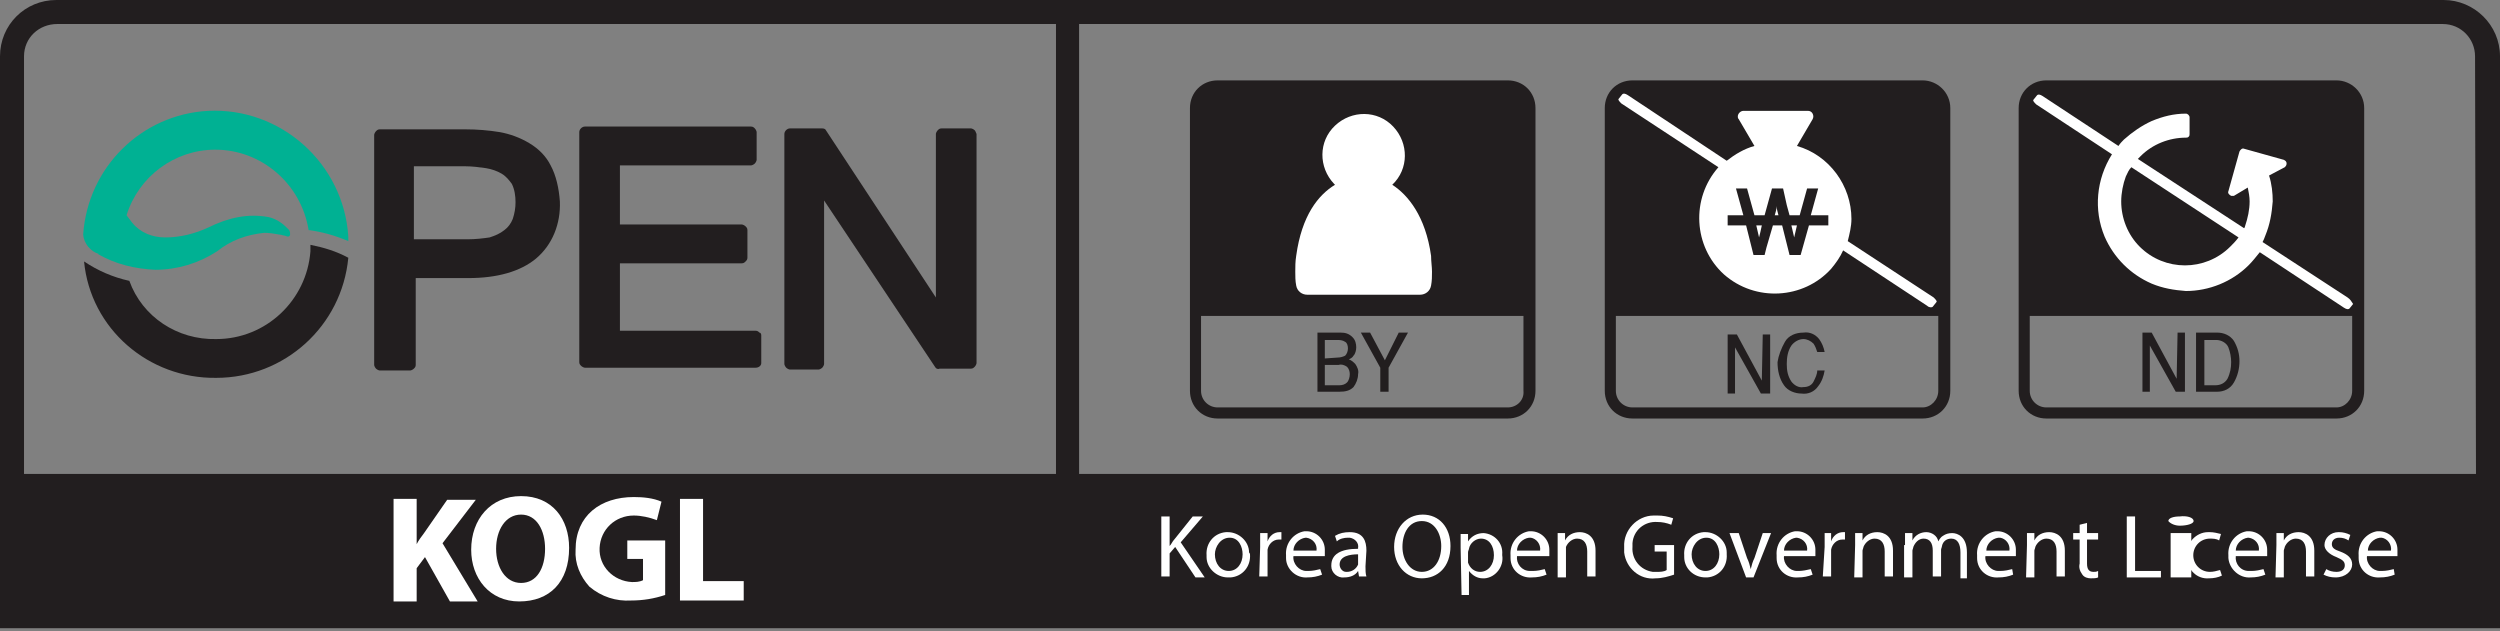 <?xml version="1.0" encoding="UTF-8"?>
<svg width="99px" height="25px" viewBox="0 0 99 25" version="1.1" xmlns="http://www.w3.org/2000/svg" xmlns:xlink="http://www.w3.org/1999/xlink">
    <rect x="0" y="0" width="99" height="25" fill="#808080" stroke="none"/>
    <title>Group</title>
    <g id="Page-1" stroke="none" stroke-width="1" fill="none" fill-rule="evenodd">
        <g id="open-bi" transform="translate(-555, -477)" fill-rule="nonzero">
            <g id="Group" transform="translate(555, 477)">
                <path d="M96.768,2.07963728e-14 L2.232,2.07963728e-14 C0.988,2.07963728e-14 -2.07963728e-14,0.988 -2.07963728e-14,2.232 L-2.07963728e-14,24.878 L99,24.878 L99,2.232 C99,0.988 97.976,2.07963728e-14 96.768,2.07963728e-14 Z M0.951,2.232 C0.951,1.5 1.537,0.951 2.268,0.951 L41.817,0.951 L41.817,18.768 L0.951,18.768 L0.951,2.232 Z M98.049,18.768 L42.732,18.768 L42.732,0.951 L96.732,0.951 C97.463,0.951 98.012,1.537 98.012,2.232 L98.049,18.768 Z" id="Shape" fill="#221E1F"></path>
                <path d="M56.598,9.951 L56.598,9.951 C56.378,8.378 55.683,7.537 55.061,7.134 C55.72,6.512 55.72,5.488 55.098,4.829 C54.476,4.171 53.451,4.171 52.793,4.793 C52.134,5.415 52.134,6.439 52.756,7.098 C52.756,7.098 52.793,7.134 52.793,7.134 C52.134,7.537 51.476,8.341 51.256,9.951 C51.22,10.171 51.22,10.39 51.22,10.573 C51.22,10.756 51.22,10.939 51.256,11.122 C51.293,11.341 51.476,11.488 51.695,11.488 L56.159,11.488 C56.378,11.488 56.561,11.341 56.598,11.122 C56.634,10.939 56.634,10.756 56.634,10.573 C56.671,10.39 56.634,10.171 56.598,9.951 Z" id="Path" fill="#FFFFFF"></path>
                <path d="M59.707,3.183 L48.22,3.183 C47.598,3.183 47.122,3.659 47.122,4.28 L47.122,15.476 C47.122,16.098 47.598,16.573 48.22,16.573 L59.707,16.573 C60.329,16.573 60.805,16.098 60.805,15.476 L60.805,4.28 C60.805,3.659 60.329,3.183 59.707,3.183 Z M59.707,16.134 L48.22,16.134 C47.854,16.134 47.561,15.841 47.561,15.476 L47.561,15.476 L47.561,12.512 L60.329,12.512 L60.329,15.476 C60.366,15.841 60.073,16.134 59.707,16.134 Z" id="Shape" fill="#221E1F"></path>
                <path d="M56.671,10.134 L56.671,10.134 C56.451,8.561 55.756,7.72 55.134,7.317 C55.793,6.695 55.793,5.671 55.171,5.012 C54.549,4.354 53.524,4.354 52.866,4.976 C52.207,5.598 52.207,6.622 52.829,7.28 C52.829,7.28 52.866,7.317 52.866,7.317 C52.207,7.72 51.549,8.524 51.329,10.134 C51.293,10.354 51.293,10.573 51.293,10.756 C51.293,10.939 51.293,11.122 51.329,11.305 C51.366,11.524 51.549,11.671 51.768,11.671 L56.232,11.671 C56.451,11.671 56.634,11.524 56.671,11.305 C56.707,11.122 56.707,10.939 56.707,10.756 C56.707,10.573 56.671,10.354 56.671,10.134 Z" id="Path" fill="#FFFFFF"></path>
                <path d="M53.085,13.171 C53.268,13.171 53.415,13.207 53.561,13.354 C53.671,13.463 53.707,13.61 53.707,13.756 C53.707,13.866 53.671,14.012 53.598,14.085 C53.561,14.159 53.488,14.195 53.415,14.232 C53.524,14.268 53.598,14.341 53.671,14.415 C53.744,14.524 53.817,14.671 53.78,14.817 C53.78,15 53.707,15.183 53.598,15.329 C53.451,15.476 53.268,15.512 53.049,15.512 L52.171,15.512 L52.171,13.171 L53.085,13.171 Z M52.976,14.159 C53.085,14.159 53.195,14.122 53.268,14.085 C53.341,14.012 53.378,13.902 53.378,13.793 C53.378,13.683 53.341,13.573 53.268,13.537 C53.159,13.463 53.049,13.463 52.939,13.463 L52.463,13.463 L52.463,14.195 L52.976,14.159 Z M53.049,15.256 C53.159,15.256 53.268,15.22 53.341,15.146 C53.415,15.073 53.451,14.927 53.451,14.817 C53.451,14.707 53.415,14.598 53.341,14.524 C53.232,14.451 53.122,14.415 53.012,14.451 L52.463,14.451 L52.463,15.256 L53.049,15.256 L53.049,15.256 Z" id="Shape" fill="#221E1F"></path>
                <polygon id="Path" fill="#221E1F" points="54.256 13.171 54.841 14.268 55.39 13.171 55.756 13.171 54.988 14.561 54.988 15.512 54.659 15.512 54.659 14.561 53.89 13.171"></polygon>
                <polygon id="Path" fill="#221E1F" points="86.232 13.171 86.524 13.171 86.524 15.512 86.159 15.512 85.134 13.683 85.134 15.512 84.841 15.512 84.841 13.171 85.207 13.171 86.195 15"></polygon>
                <path d="M87.805,13.171 C88.061,13.171 88.317,13.28 88.463,13.5 C88.61,13.756 88.683,14.012 88.683,14.305 C88.683,14.598 88.61,14.89 88.463,15.146 C88.317,15.402 88.061,15.512 87.805,15.512 L86.963,15.512 L86.963,13.171 L87.805,13.171 Z M87.732,15.256 C87.915,15.256 88.098,15.183 88.207,15 C88.317,14.78 88.354,14.561 88.354,14.341 C88.354,14.159 88.317,13.939 88.244,13.756 C88.171,13.573 87.951,13.463 87.768,13.463 L87.293,13.463 L87.293,15.256 L87.732,15.256 Z" id="Shape" fill="#221E1F"></path>
                <path d="M92.524,3.183 L81.037,3.183 C80.415,3.183 79.939,3.659 79.939,4.28 L79.939,15.476 C79.939,16.098 80.415,16.573 81.037,16.573 L92.524,16.573 C93.146,16.573 93.622,16.098 93.622,15.476 L93.622,4.28 C93.622,3.659 93.11,3.183 92.524,3.183 C92.524,3.183 92.524,3.183 92.524,3.183 Z M92.524,16.134 L81.037,16.134 C80.671,16.134 80.378,15.841 80.378,15.476 L80.378,12.512 L93.146,12.512 L93.146,15.476 C93.146,15.841 92.854,16.134 92.524,16.134 L92.524,16.134 Z" id="Shape" fill="#221E1F"></path>
                <path d="M92.963,11.78 L89.598,9.585 C89.634,9.512 89.671,9.439 89.707,9.329 C89.89,8.89 89.963,8.451 90,7.976 L90,7.976 C90,7.646 89.963,7.28 89.854,6.951 L90.476,6.622 C90.512,6.585 90.549,6.549 90.549,6.476 C90.549,6.402 90.512,6.366 90.439,6.329 L88.866,5.89 C88.793,5.854 88.72,5.927 88.683,6 C88.683,6 88.683,6 88.683,6 L88.244,7.573 C88.207,7.646 88.28,7.72 88.354,7.756 C88.39,7.756 88.427,7.756 88.463,7.756 L89.012,7.427 C89.049,7.61 89.085,7.793 89.085,7.976 C89.085,8.305 89.012,8.634 88.902,8.963 C88.902,9 88.866,9.037 88.866,9.037 L84.659,6.293 L84.768,6.183 C85.244,5.707 85.902,5.451 86.561,5.451 C86.598,5.451 86.634,5.451 86.671,5.415 C86.707,5.378 86.707,5.341 86.707,5.305 L86.707,4.646 C86.707,4.573 86.634,4.5 86.561,4.5 C86.085,4.5 85.646,4.61 85.207,4.793 C84.805,4.976 84.439,5.232 84.11,5.524 C84.037,5.598 83.963,5.671 83.89,5.78 L80.89,3.805 C80.78,3.732 80.707,3.732 80.671,3.768 L80.524,3.951 C80.488,3.988 80.561,4.061 80.634,4.134 L83.634,6.11 C83.012,7.098 82.902,8.305 83.341,9.366 C83.707,10.207 84.366,10.866 85.207,11.232 C85.646,11.415 86.085,11.488 86.561,11.524 L86.561,11.524 C87.476,11.524 88.39,11.159 89.049,10.5 C89.195,10.354 89.341,10.171 89.488,9.988 L92.817,12.183 C92.927,12.256 93,12.256 93.037,12.22 L93.183,12.037 C93.11,11.927 93.073,11.854 92.963,11.78 Z M88.317,9.768 C87.329,10.756 85.72,10.756 84.732,9.768 C84.732,9.768 84.732,9.768 84.732,9.768 C84.256,9.293 84,8.634 84,7.976 C84,7.646 84.073,7.28 84.183,6.988 C84.256,6.841 84.293,6.732 84.402,6.622 L88.646,9.402 C88.537,9.549 88.427,9.659 88.317,9.768 Z" id="Shape" fill="#FFFFFF"></path>
                <path d="M21.805,6.549 C21.622,6.183 21.329,5.89 20.963,5.671 C20.598,5.451 20.195,5.305 19.793,5.232 C19.354,5.159 18.878,5.122 18.439,5.122 L15.037,5.122 C14.963,5.122 14.927,5.159 14.89,5.195 C14.854,5.232 14.817,5.305 14.817,5.341 L14.817,14.451 C14.817,14.488 14.854,14.561 14.89,14.598 C14.927,14.634 15,14.671 15.037,14.671 L16.244,14.671 C16.28,14.671 16.354,14.634 16.39,14.598 C16.427,14.561 16.463,14.524 16.463,14.451 L16.463,11.012 L18.549,11.012 C19.683,11.012 20.598,10.756 21.22,10.244 C21.878,9.695 22.207,8.854 22.171,7.976 C22.134,7.463 22.024,6.951 21.805,6.549 Z M18.512,9.476 L16.39,9.476 L16.39,6.585 L18.439,6.585 C18.695,6.585 18.988,6.622 19.244,6.659 C19.463,6.695 19.683,6.768 19.866,6.878 C20.049,6.988 20.159,7.134 20.268,7.28 C20.378,7.5 20.415,7.756 20.415,8.012 C20.415,8.232 20.378,8.451 20.305,8.671 C20.232,8.854 20.122,9 19.976,9.11 C19.793,9.256 19.61,9.329 19.39,9.402 C19.134,9.439 18.841,9.476 18.512,9.476 L18.512,9.476 Z" id="Shape" fill="#221E1F"></path>
                <path d="M30.073,13.171 C30.037,13.134 30,13.098 29.927,13.098 L24.549,13.098 L24.549,10.427 L29.378,10.427 C29.451,10.427 29.488,10.39 29.524,10.354 C29.561,10.317 29.598,10.28 29.598,10.207 L29.598,9.11 C29.598,9.037 29.561,9 29.524,8.963 C29.488,8.927 29.415,8.89 29.378,8.89 L24.549,8.89 L24.549,6.549 L29.744,6.549 C29.78,6.549 29.854,6.512 29.89,6.476 C29.927,6.439 29.963,6.366 29.963,6.329 L29.963,5.232 C29.963,5.195 29.927,5.122 29.89,5.085 C29.854,5.049 29.817,5.012 29.744,5.012 L23.159,5.012 C23.049,5.012 22.939,5.122 22.939,5.232 L22.939,14.341 C22.939,14.415 22.976,14.451 23.012,14.488 C23.049,14.524 23.122,14.561 23.159,14.561 L29.927,14.561 C30.037,14.561 30.146,14.488 30.146,14.378 C30.146,14.378 30.146,14.378 30.146,14.378 L30.146,13.28 C30.146,13.207 30.11,13.171 30.073,13.171 Z" id="Path" fill="#221E1F"></path>
                <path d="M38.598,5.159 C38.561,5.122 38.488,5.085 38.451,5.085 L37.28,5.085 C37.207,5.085 37.171,5.122 37.134,5.159 C37.098,5.195 37.061,5.268 37.061,5.305 L37.061,11.78 L32.707,5.159 C32.671,5.085 32.598,5.085 32.524,5.085 L31.28,5.085 C31.171,5.085 31.061,5.195 31.061,5.305 C31.061,5.305 31.061,5.305 31.061,5.305 L31.061,14.415 C31.061,14.451 31.098,14.524 31.134,14.561 C31.171,14.598 31.244,14.634 31.28,14.634 L32.415,14.634 C32.451,14.634 32.524,14.598 32.561,14.561 C32.598,14.524 32.634,14.451 32.634,14.415 L32.634,7.939 L37.024,14.524 C37.061,14.598 37.134,14.634 37.207,14.598 L38.451,14.598 C38.524,14.598 38.561,14.561 38.598,14.524 C38.634,14.488 38.671,14.415 38.671,14.378 L38.671,5.305 C38.634,5.232 38.634,5.195 38.598,5.159 Z" id="Path" fill="#221E1F"></path>
                <path d="M8.524,5.927 C10.354,5.927 11.927,7.28 12.22,9.11 C12.768,9.183 13.28,9.329 13.793,9.549 C13.793,9.439 13.793,9.366 13.793,9.366 L13.793,9.366 C13.61,6.476 11.122,4.244 8.232,4.39 C5.598,4.537 3.476,6.622 3.293,9.293 C3.329,9.659 3.585,9.951 3.915,10.061 L3.878,10.061 C4.573,10.463 5.341,10.646 6.146,10.683 C7.024,10.683 7.866,10.427 8.598,9.951 C9.146,9.512 9.768,9.293 10.463,9.22 C10.683,9.22 10.866,9.256 11.085,9.293 C11.159,9.293 11.195,9.329 11.268,9.329 C11.305,9.329 11.451,9.439 11.488,9.293 C11.488,9.22 11.488,9.183 11.451,9.11 C11.341,9 11.232,8.89 11.122,8.817 C10.976,8.707 10.793,8.634 10.646,8.598 C10.244,8.524 9.841,8.524 9.439,8.598 C9.037,8.671 8.634,8.817 8.268,9 C7.72,9.256 7.134,9.402 6.549,9.402 C6.037,9.402 5.561,9.22 5.232,8.817 C5.159,8.707 5.085,8.634 5.012,8.524 C5.488,6.988 6.915,5.927 8.524,5.927 Z" id="Path" fill="#00B193"></path>
                <path d="M12.293,9.695 C12.293,9.805 12.293,9.878 12.293,9.951 L12.293,9.951 C12.146,11.89 10.537,13.427 8.561,13.427 C7.024,13.463 5.634,12.549 5.122,11.122 C4.463,10.976 3.878,10.72 3.329,10.354 L3.329,10.354 C3.585,13.024 5.89,15 8.561,14.963 C11.268,14.963 13.537,12.915 13.793,10.207 C13.317,9.951 12.841,9.805 12.293,9.695 Z" id="Path" fill="#221E1F"></path>
                <path d="M76.134,3.183 L64.646,3.183 C64.024,3.183 63.549,3.659 63.549,4.28 L63.549,15.476 C63.549,16.098 64.024,16.573 64.646,16.573 L76.134,16.573 C76.756,16.573 77.232,16.098 77.232,15.476 L77.232,4.28 C77.232,3.659 76.72,3.183 76.134,3.183 Z M76.134,16.134 L64.646,16.134 C64.28,16.134 63.988,15.841 63.988,15.476 L63.988,15.476 L63.988,12.512 L76.756,12.512 L76.756,15.476 C76.756,15.841 76.463,16.134 76.134,16.134 L76.134,16.134 Z" id="Shape" fill="#221E1F"></path>
                <path d="M76.573,11.78 L73.171,9.549 C73.244,9.256 73.317,8.963 73.317,8.671 C73.317,7.354 72.439,6.146 71.159,5.78 L71.78,4.72 C71.817,4.646 71.817,4.573 71.78,4.5 C71.744,4.427 71.671,4.39 71.598,4.39 L69.037,4.39 C68.927,4.39 68.817,4.5 68.817,4.61 C68.817,4.646 68.817,4.683 68.854,4.72 L69.476,5.78 C69.073,5.89 68.707,6.11 68.378,6.366 L64.463,3.768 C64.354,3.695 64.28,3.695 64.244,3.732 L64.098,3.915 C64.061,3.951 64.134,4.024 64.207,4.098 L68.049,6.622 C66.951,7.866 67.061,9.768 68.268,10.866 C69.512,11.963 71.415,11.854 72.512,10.646 C72.695,10.427 72.878,10.171 72.988,9.915 L76.317,12.11 C76.39,12.183 76.5,12.183 76.537,12.146 L76.683,11.963 C76.72,11.927 76.646,11.854 76.573,11.78 Z" id="Path" fill="#FFFFFF"></path>
                <path d="M71.707,8.524 L72,7.463 L71.561,7.463 L71.268,8.524 L70.866,8.524 L70.756,8.122 L70.756,8.122 L70.61,7.463 L70.171,7.463 L69.878,8.524 L69.476,8.524 L69.183,7.463 L68.744,7.463 L69.037,8.524 L68.415,8.524 L68.415,8.927 L69.146,8.927 L69.439,10.098 L69.878,10.098 L69.951,9.805 L69.951,9.805 L70.207,8.927 L70.573,8.927 L70.756,9.659 L70.866,10.098 L71.305,10.098 L71.634,8.927 L72.402,8.927 L72.402,8.524 L71.707,8.524 Z M69.768,8.927 C69.732,9.11 69.695,9.256 69.659,9.402 C69.622,9.256 69.585,9.073 69.549,8.927 L69.768,8.927 Z M70.28,8.524 C70.317,8.415 70.354,8.268 70.354,8.159 C70.354,8.268 70.39,8.378 70.427,8.524 L70.28,8.524 Z M71.159,8.927 C71.122,9.073 71.085,9.256 71.049,9.402 C71.012,9.256 70.976,9.073 70.939,8.927 L71.159,8.927 Z" id="Shape" fill="#221E1F"></path>
                <polygon id="Path" fill="#221E1F" points="69.805 13.244 70.098 13.244 70.098 15.585 69.732 15.585 68.707 13.756 68.707 15.585 68.415 15.585 68.415 13.244 68.78 13.244 69.768 15.073"></polygon>
                <path d="M70.683,13.537 C70.829,13.28 71.122,13.171 71.415,13.171 C71.671,13.134 71.89,13.244 72.037,13.427 C72.146,13.573 72.22,13.756 72.256,13.939 L71.963,13.939 C71.927,13.829 71.89,13.72 71.817,13.61 C71.707,13.5 71.561,13.427 71.415,13.427 C71.232,13.427 71.049,13.537 70.939,13.683 C70.793,13.902 70.756,14.159 70.756,14.415 C70.756,14.671 70.793,14.89 70.939,15.11 C71.049,15.256 71.232,15.366 71.415,15.329 C71.598,15.329 71.744,15.256 71.817,15.11 C71.89,14.963 71.963,14.817 71.963,14.671 L72.256,14.671 C72.22,14.89 72.146,15.11 72,15.293 C71.854,15.512 71.598,15.622 71.341,15.585 C71.085,15.585 70.793,15.476 70.646,15.256 C70.463,15 70.39,14.671 70.39,14.341 C70.427,14.085 70.537,13.793 70.683,13.537 Z" id="Path" fill="#221E1F"></path>
                <path d="M15.585,19.756 L16.5,19.756 L16.5,21.549 L16.5,21.549 C16.573,21.402 16.683,21.256 16.793,21.11 L17.707,19.793 L18.841,19.793 L17.524,21.512 L18.915,23.817 L17.817,23.817 L16.829,22.061 L16.5,22.5 L16.5,23.817 L15.585,23.817 L15.585,19.756 Z" id="Path" fill="#FFFFFF"></path>
                <path d="M20.561,23.817 C19.39,23.817 18.659,22.902 18.659,21.768 C18.659,20.561 19.427,19.646 20.634,19.646 C21.878,19.646 22.537,20.561 22.537,21.695 C22.537,23.049 21.768,23.817 20.561,23.817 L20.561,23.817 Z M20.634,23.085 C21.256,23.085 21.585,22.5 21.585,21.732 C21.585,21 21.256,20.378 20.634,20.378 C20.012,20.378 19.646,21 19.646,21.732 C19.646,22.463 20.012,23.085 20.634,23.085 L20.634,23.085 Z" id="Shape" fill="#FFFFFF"></path>
                <path d="M26.341,23.561 C25.902,23.707 25.463,23.78 24.988,23.78 C24.402,23.817 23.817,23.634 23.341,23.232 C22.976,22.829 22.756,22.317 22.793,21.768 C22.793,20.415 23.78,19.683 25.098,19.683 C25.463,19.683 25.866,19.72 26.195,19.866 L26.012,20.598 C25.72,20.488 25.39,20.415 25.098,20.415 C24.366,20.415 23.78,20.963 23.744,21.695 C23.707,22.427 24.293,23.012 25.024,23.049 C25.171,23.049 25.317,23.049 25.463,22.976 L25.463,22.134 L24.841,22.134 L24.841,21.402 L26.341,21.402 L26.341,23.561 L26.341,23.561 Z" id="Path" fill="#FFFFFF"></path>
                <polygon id="Path" fill="#FFFFFF" points="26.927 19.756 27.841 19.756 27.841 23.012 29.451 23.012 29.451 23.78 26.927 23.78"></polygon>
                <path d="M45.988,20.451 L46.317,20.451 L46.317,21.622 L46.317,21.622 C46.39,21.549 46.427,21.439 46.5,21.366 L47.232,20.451 L47.634,20.451 L46.756,21.476 L47.707,22.866 L47.341,22.866 L46.537,21.659 L46.317,21.915 L46.317,22.829 L45.988,22.829 L45.988,20.451 Z" id="Path" fill="#FFFFFF"></path>
                <path d="M49.5,21.951 C49.537,22.427 49.207,22.829 48.732,22.866 C48.695,22.866 48.659,22.866 48.622,22.866 C48.183,22.866 47.78,22.5 47.78,22.061 C47.78,22.024 47.78,22.024 47.78,21.988 C47.744,21.512 48.073,21.11 48.549,21.073 C48.585,21.073 48.622,21.073 48.622,21.073 C49.061,21.073 49.463,21.439 49.463,21.878 C49.5,21.915 49.5,21.951 49.5,21.951 Z M48.11,21.951 C48.11,22.317 48.329,22.61 48.659,22.61 C48.988,22.61 49.207,22.317 49.207,21.951 C49.207,21.659 49.061,21.293 48.695,21.293 C48.329,21.293 48.11,21.659 48.11,21.951 L48.11,21.951 Z" id="Shape" fill="#FFFFFF"></path>
                <path d="M49.902,21.659 C49.902,21.439 49.902,21.293 49.902,21.11 L50.195,21.11 L50.195,21.439 L50.195,21.439 C50.268,21.22 50.451,21.073 50.671,21.073 C50.707,21.073 50.744,21.073 50.744,21.073 L50.744,21.366 C50.707,21.366 50.671,21.366 50.634,21.366 C50.415,21.366 50.232,21.549 50.195,21.768 C50.195,21.805 50.195,21.878 50.195,21.915 L50.195,22.829 L49.866,22.829 L49.902,21.659 Z" id="Path" fill="#FFFFFF"></path>
                <path d="M51.22,22.024 C51.183,22.317 51.439,22.61 51.732,22.61 C51.768,22.61 51.768,22.61 51.805,22.61 C51.988,22.61 52.134,22.573 52.28,22.537 L52.354,22.756 C52.171,22.829 51.988,22.866 51.768,22.866 C51.329,22.902 50.927,22.537 50.927,22.098 C50.927,22.061 50.927,22.024 50.927,21.988 C50.89,21.512 51.22,21.11 51.659,21.037 C51.695,21.037 51.695,21.037 51.732,21.037 C52.134,21.037 52.463,21.366 52.463,21.768 C52.463,21.805 52.463,21.841 52.463,21.878 C52.463,21.951 52.463,21.988 52.463,22.024 L51.22,22.024 Z M52.134,21.805 C52.171,21.549 51.988,21.329 51.732,21.293 C51.732,21.293 51.695,21.293 51.695,21.293 C51.439,21.329 51.22,21.549 51.22,21.805 L52.134,21.805 Z" id="Shape" fill="#FFFFFF"></path>
                <path d="M54.073,22.427 C54.073,22.573 54.073,22.72 54.11,22.829 L53.817,22.829 L53.78,22.61 L53.78,22.61 C53.671,22.793 53.451,22.866 53.232,22.866 C52.976,22.902 52.72,22.683 52.72,22.427 C52.72,22.427 52.72,22.39 52.72,22.39 C52.72,21.951 53.085,21.732 53.78,21.732 L53.78,21.695 C53.817,21.512 53.671,21.329 53.451,21.293 C53.415,21.293 53.415,21.293 53.378,21.293 C53.232,21.293 53.049,21.329 52.939,21.439 L52.866,21.22 C53.049,21.11 53.232,21.073 53.451,21.073 C54,21.073 54.11,21.439 54.11,21.805 L54.073,22.427 Z M53.78,21.951 C53.451,21.951 53.049,22.024 53.049,22.354 C53.049,22.5 53.159,22.646 53.305,22.646 C53.305,22.646 53.341,22.646 53.341,22.646 C53.524,22.646 53.707,22.537 53.78,22.354 C53.78,22.317 53.78,22.28 53.78,22.244 L53.78,21.951 Z" id="Shape" fill="#FFFFFF"></path>
                <path d="M57.439,21.622 C57.439,22.463 56.927,22.902 56.305,22.902 C55.683,22.902 55.207,22.39 55.207,21.659 C55.207,20.927 55.683,20.378 56.341,20.378 C57,20.378 57.439,20.89 57.439,21.622 Z M55.537,21.659 C55.537,22.171 55.829,22.646 56.305,22.646 C56.78,22.646 57.073,22.207 57.073,21.622 C57.073,21.146 56.817,20.634 56.305,20.634 C55.793,20.634 55.537,21.11 55.537,21.659 L55.537,21.659 Z" id="Shape" fill="#FFFFFF"></path>
                <path d="M57.841,21.695 C57.841,21.476 57.841,21.293 57.841,21.146 L58.134,21.146 L58.134,21.439 L58.134,21.439 C58.28,21.22 58.5,21.11 58.756,21.11 C59.195,21.146 59.524,21.512 59.488,21.951 C59.488,21.951 59.488,21.988 59.488,21.988 C59.561,22.427 59.232,22.866 58.793,22.902 C58.756,22.902 58.72,22.902 58.72,22.902 C58.5,22.902 58.317,22.793 58.171,22.61 L58.171,22.61 L58.171,23.561 L57.878,23.561 L57.841,21.695 Z M58.134,22.134 C58.134,22.171 58.134,22.207 58.134,22.28 C58.207,22.5 58.39,22.646 58.61,22.646 C58.939,22.646 59.159,22.354 59.159,21.988 C59.159,21.622 58.976,21.329 58.646,21.329 C58.427,21.329 58.207,21.512 58.171,21.732 C58.171,21.768 58.134,21.805 58.134,21.878 L58.134,22.134 Z" id="Shape" fill="#FFFFFF"></path>
                <path d="M60.073,22.024 C60.037,22.317 60.256,22.61 60.585,22.61 C60.622,22.61 60.659,22.61 60.695,22.61 C60.878,22.61 61.024,22.573 61.171,22.537 L61.244,22.756 C61.061,22.829 60.878,22.866 60.659,22.866 C60.22,22.902 59.817,22.573 59.817,22.098 C59.817,22.061 59.817,22.024 59.817,21.988 C59.78,21.512 60.11,21.11 60.549,21.037 C60.585,21.037 60.585,21.037 60.622,21.037 C61.024,21.037 61.354,21.366 61.354,21.768 C61.354,21.805 61.354,21.841 61.354,21.878 C61.354,21.915 61.354,21.988 61.354,22.024 L60.073,22.024 L60.073,22.024 Z M60.988,21.805 C61.024,21.549 60.841,21.329 60.622,21.293 C60.585,21.293 60.585,21.293 60.549,21.293 C60.293,21.329 60.073,21.549 60.073,21.805 L60.988,21.805 Z" id="Shape" fill="#FFFFFF"></path>
                <path d="M61.683,21.585 C61.683,21.402 61.683,21.256 61.683,21.11 L61.976,21.11 L61.976,21.402 L61.976,21.402 C62.085,21.183 62.305,21.073 62.561,21.073 C62.817,21.073 63.183,21.22 63.183,21.805 L63.183,22.829 L62.854,22.829 L62.854,21.841 C62.854,21.549 62.744,21.329 62.451,21.329 C62.268,21.329 62.085,21.476 62.012,21.659 C62.012,21.695 62.012,21.768 62.012,21.805 L62.012,22.866 L61.683,22.866 L61.683,21.585 Z" id="Path" fill="#FFFFFF"></path>
                <path d="M66.293,22.756 C66.073,22.829 65.817,22.902 65.561,22.902 C64.939,22.976 64.39,22.5 64.317,21.878 C64.317,21.805 64.317,21.732 64.317,21.659 C64.28,21 64.829,20.415 65.488,20.415 C65.524,20.415 65.598,20.415 65.634,20.415 C65.854,20.415 66.037,20.451 66.256,20.524 L66.183,20.78 C66,20.707 65.817,20.671 65.634,20.671 C65.122,20.634 64.683,21 64.646,21.512 C64.646,21.549 64.646,21.622 64.646,21.659 C64.61,22.134 64.939,22.573 65.451,22.646 C65.488,22.646 65.561,22.646 65.598,22.646 C65.744,22.646 65.89,22.646 66,22.573 L66,21.841 L65.524,21.841 L65.524,21.585 L66.293,21.585 L66.293,22.756 L66.293,22.756 Z" id="Path" fill="#FFFFFF"></path>
                <path d="M68.378,21.951 C68.415,22.427 68.085,22.829 67.61,22.866 C67.573,22.866 67.537,22.866 67.537,22.866 C67.061,22.866 66.695,22.5 66.695,22.061 C66.695,22.024 66.695,22.024 66.695,21.988 C66.659,21.512 66.988,21.11 67.463,21.073 C67.5,21.073 67.537,21.073 67.537,21.073 C67.976,21.073 68.378,21.439 68.378,21.878 C68.378,21.915 68.378,21.951 68.378,21.951 Z M66.988,21.951 C66.988,22.317 67.207,22.61 67.537,22.61 C67.866,22.61 68.085,22.317 68.085,21.951 C68.085,21.659 67.939,21.293 67.573,21.293 C67.207,21.293 66.988,21.659 66.988,21.951 L66.988,21.951 Z" id="Shape" fill="#FFFFFF"></path>
                <path d="M68.854,21.11 L69.183,22.098 C69.256,22.244 69.293,22.39 69.329,22.537 L69.329,22.537 C69.366,22.39 69.402,22.244 69.476,22.098 L69.805,21.11 L70.134,21.11 L69.439,22.866 L69.146,22.866 L68.488,21.11 L68.854,21.11 Z" id="Path" fill="#FFFFFF"></path>
                <path d="M70.646,22.024 C70.61,22.317 70.866,22.61 71.159,22.61 C71.195,22.61 71.232,22.61 71.232,22.61 C71.378,22.61 71.561,22.573 71.707,22.537 L71.78,22.756 C71.598,22.829 71.415,22.866 71.195,22.866 C70.756,22.902 70.354,22.573 70.354,22.098 C70.354,22.061 70.354,22.024 70.354,21.988 C70.317,21.512 70.646,21.11 71.085,21.037 C71.122,21.037 71.122,21.037 71.159,21.037 C71.561,21.037 71.89,21.366 71.89,21.768 C71.89,21.805 71.89,21.841 71.89,21.878 C71.89,21.915 71.89,21.988 71.89,22.024 L70.646,22.024 L70.646,22.024 Z M71.561,21.805 C71.598,21.549 71.415,21.329 71.159,21.293 C71.159,21.293 71.122,21.293 71.122,21.293 C70.866,21.329 70.646,21.549 70.646,21.805 L71.561,21.805 Z" id="Shape" fill="#FFFFFF"></path>
                <path d="M72.256,21.659 C72.256,21.439 72.256,21.293 72.256,21.11 L72.512,21.11 L72.512,21.439 L72.512,21.439 C72.585,21.22 72.768,21.073 72.988,21.073 C73.024,21.073 73.061,21.073 73.061,21.073 L73.061,21.366 C73.024,21.366 72.988,21.366 72.951,21.366 C72.732,21.366 72.549,21.549 72.512,21.768 C72.512,21.805 72.512,21.878 72.512,21.915 L72.512,22.829 L72.183,22.829 L72.256,21.659 Z" id="Path" fill="#FFFFFF"></path>
                <path d="M73.463,21.585 C73.463,21.402 73.463,21.256 73.463,21.11 L73.756,21.11 L73.756,21.402 L73.756,21.402 C73.866,21.183 74.085,21.073 74.341,21.073 C74.598,21.073 74.963,21.22 74.963,21.805 L74.963,22.829 L74.634,22.829 L74.634,21.841 C74.634,21.549 74.524,21.329 74.232,21.329 C74.049,21.329 73.866,21.476 73.793,21.659 C73.793,21.695 73.756,21.768 73.756,21.805 L73.756,22.866 L73.427,22.866 L73.463,21.585 Z" id="Path" fill="#FFFFFF"></path>
                <path d="M75.439,21.585 C75.439,21.439 75.439,21.256 75.439,21.11 L75.732,21.11 L75.732,21.402 L75.732,21.402 C75.841,21.183 76.061,21.073 76.28,21.073 C76.5,21.073 76.72,21.22 76.756,21.439 L76.756,21.439 C76.793,21.366 76.866,21.256 76.939,21.22 C77.049,21.146 77.159,21.11 77.305,21.11 C77.524,21.11 77.89,21.256 77.89,21.878 L77.89,22.902 L77.634,22.902 L77.634,21.878 C77.634,21.549 77.524,21.329 77.268,21.329 C77.085,21.329 76.939,21.439 76.902,21.622 C76.902,21.659 76.866,21.732 76.866,21.768 L76.866,22.829 L76.537,22.829 L76.537,21.805 C76.537,21.512 76.427,21.329 76.171,21.329 C75.988,21.329 75.841,21.476 75.768,21.659 C75.768,21.695 75.732,21.768 75.732,21.805 L75.732,22.866 L75.402,22.866 L75.402,21.585 L75.439,21.585 Z" id="Path" fill="#FFFFFF"></path>
                <path d="M78.622,22.024 C78.585,22.317 78.841,22.61 79.134,22.61 C79.171,22.61 79.207,22.61 79.207,22.61 C79.39,22.61 79.537,22.573 79.683,22.537 L79.72,22.756 C79.537,22.829 79.354,22.866 79.134,22.866 C78.695,22.902 78.293,22.573 78.293,22.098 C78.293,22.061 78.293,22.024 78.293,21.988 C78.256,21.512 78.585,21.11 79.024,21.037 C79.061,21.037 79.061,21.037 79.098,21.037 C79.5,21.037 79.829,21.366 79.829,21.768 C79.829,21.805 79.829,21.841 79.829,21.878 C79.829,21.915 79.829,21.988 79.829,22.024 L78.622,22.024 L78.622,22.024 Z M79.573,21.805 C79.61,21.549 79.427,21.329 79.207,21.293 C79.171,21.293 79.171,21.293 79.134,21.293 C78.878,21.329 78.659,21.549 78.659,21.805 L79.573,21.805 Z" id="Shape" fill="#FFFFFF"></path>
                <path d="M80.268,21.585 C80.268,21.402 80.268,21.256 80.268,21.11 L80.561,21.11 L80.561,21.402 L80.561,21.402 C80.671,21.183 80.89,21.073 81.146,21.073 C81.402,21.073 81.768,21.22 81.768,21.805 L81.768,22.829 L81.439,22.829 L81.439,21.841 C81.439,21.549 81.329,21.329 81.037,21.329 C80.854,21.329 80.671,21.476 80.598,21.659 C80.598,21.695 80.561,21.768 80.561,21.805 L80.561,22.866 L80.232,22.866 L80.268,21.585 Z" id="Path" fill="#FFFFFF"></path>
                <path d="M82.646,20.707 L82.646,21.11 L83.085,21.11 L83.085,21.366 L82.646,21.366 L82.646,22.317 C82.646,22.537 82.72,22.646 82.902,22.646 C82.976,22.646 83.012,22.646 83.085,22.61 L83.085,22.866 C83.012,22.902 82.902,22.902 82.793,22.902 C82.683,22.902 82.537,22.866 82.463,22.756 C82.354,22.61 82.317,22.463 82.354,22.317 L82.354,21.366 L82.098,21.366 L82.098,21.11 L82.354,21.11 L82.354,20.78 L82.646,20.707 Z" id="Path" fill="#FFFFFF"></path>
                <polygon id="Path" fill="#FFFFFF" points="84.22 20.451 84.549 20.451 84.549 22.61 85.573 22.61 85.573 22.866 84.22 22.866 84.22 20.451"></polygon>
                <path d="M86.866,20.634 C86.866,20.744 86.593,20.817 86.32,20.817 C86.139,20.817 85.957,20.744 85.866,20.634 C85.866,20.524 86.048,20.451 86.32,20.451 C86.593,20.415 86.866,20.488 86.866,20.634 C86.866,20.598 86.866,20.598 86.866,20.634 Z M85.957,22.866 L85.957,21.11 L86.775,21.11 L86.775,22.866 L85.957,22.866 Z" id="Shape" fill="#FFFFFF"></path>
                <path d="M87.988,22.793 C87.841,22.866 87.659,22.902 87.476,22.902 C87,22.939 86.634,22.573 86.598,22.098 C86.598,22.061 86.598,22.024 86.598,21.988 C86.561,21.512 86.963,21.073 87.439,21.073 C87.476,21.073 87.512,21.073 87.512,21.073 C87.659,21.073 87.805,21.11 87.951,21.146 L87.878,21.402 C87.768,21.329 87.622,21.329 87.512,21.329 C87.146,21.329 86.854,21.622 86.854,21.988 C86.854,22.354 87.146,22.646 87.512,22.646 C87.659,22.646 87.768,22.61 87.915,22.573 L87.988,22.793 Z" id="Path" fill="#FFFFFF"></path>
                <path d="M88.537,22.024 C88.5,22.317 88.72,22.61 89.049,22.61 C89.085,22.61 89.122,22.61 89.159,22.61 C89.341,22.61 89.488,22.573 89.634,22.537 L89.707,22.756 C89.524,22.829 89.341,22.866 89.122,22.866 C88.683,22.902 88.28,22.537 88.244,22.098 C88.244,22.061 88.244,22.024 88.244,21.988 C88.207,21.512 88.537,21.11 88.976,21.037 C89.012,21.037 89.012,21.037 89.049,21.037 C89.451,21.037 89.78,21.366 89.78,21.768 C89.78,21.805 89.78,21.841 89.78,21.878 C89.78,21.951 89.78,21.988 89.78,22.024 L88.537,22.024 L88.537,22.024 Z M89.451,21.805 C89.488,21.549 89.305,21.329 89.049,21.293 C89.049,21.293 89.012,21.293 89.012,21.293 C88.756,21.329 88.537,21.549 88.537,21.805 L89.451,21.805 Z" id="Shape" fill="#FFFFFF"></path>
                <path d="M90.146,21.585 C90.146,21.402 90.146,21.256 90.146,21.11 L90.439,21.11 L90.439,21.402 L90.439,21.402 C90.549,21.183 90.768,21.073 91.024,21.073 C91.28,21.073 91.646,21.22 91.646,21.805 L91.646,22.829 L91.317,22.829 L91.317,21.841 C91.317,21.549 91.207,21.329 90.915,21.329 C90.732,21.329 90.549,21.476 90.476,21.659 C90.476,21.695 90.439,21.768 90.439,21.805 L90.439,22.866 L90.11,22.866 L90.146,21.585 Z" id="Path" fill="#FFFFFF"></path>
                <path d="M92.122,22.537 C92.232,22.61 92.378,22.646 92.524,22.646 C92.744,22.646 92.854,22.537 92.854,22.39 C92.854,22.244 92.78,22.171 92.524,22.061 C92.232,21.951 92.049,21.768 92.049,21.585 C92.049,21.293 92.305,21.073 92.598,21.073 C92.598,21.073 92.634,21.073 92.634,21.073 C92.78,21.073 92.927,21.11 93.073,21.183 L93,21.402 C92.89,21.329 92.78,21.293 92.634,21.293 C92.451,21.293 92.341,21.402 92.341,21.549 C92.341,21.695 92.451,21.768 92.671,21.841 C92.963,21.951 93.146,22.098 93.146,22.354 C93.146,22.61 92.89,22.866 92.488,22.866 C92.305,22.866 92.159,22.829 92.012,22.756 L92.122,22.537 Z" id="Path" fill="#FFFFFF"></path>
                <path d="M93.732,22.024 C93.695,22.317 93.951,22.61 94.244,22.61 C94.28,22.61 94.317,22.61 94.317,22.61 C94.5,22.61 94.646,22.573 94.793,22.537 L94.829,22.756 C94.646,22.829 94.463,22.866 94.244,22.866 C93.805,22.902 93.402,22.573 93.402,22.098 C93.402,22.061 93.402,22.024 93.402,21.988 C93.366,21.512 93.695,21.11 94.134,21.037 C94.171,21.037 94.171,21.037 94.207,21.037 C94.61,21.037 94.939,21.366 94.939,21.768 C94.939,21.805 94.939,21.841 94.939,21.878 C94.939,21.915 94.939,21.988 94.939,22.024 L93.732,22.024 L93.732,22.024 Z M94.683,21.805 C94.72,21.549 94.537,21.329 94.317,21.293 C94.28,21.293 94.28,21.293 94.244,21.293 C93.988,21.329 93.768,21.549 93.768,21.805 L94.683,21.805 Z" id="Shape" fill="#FFFFFF"></path>
            </g>
        </g>
    </g>
</svg>